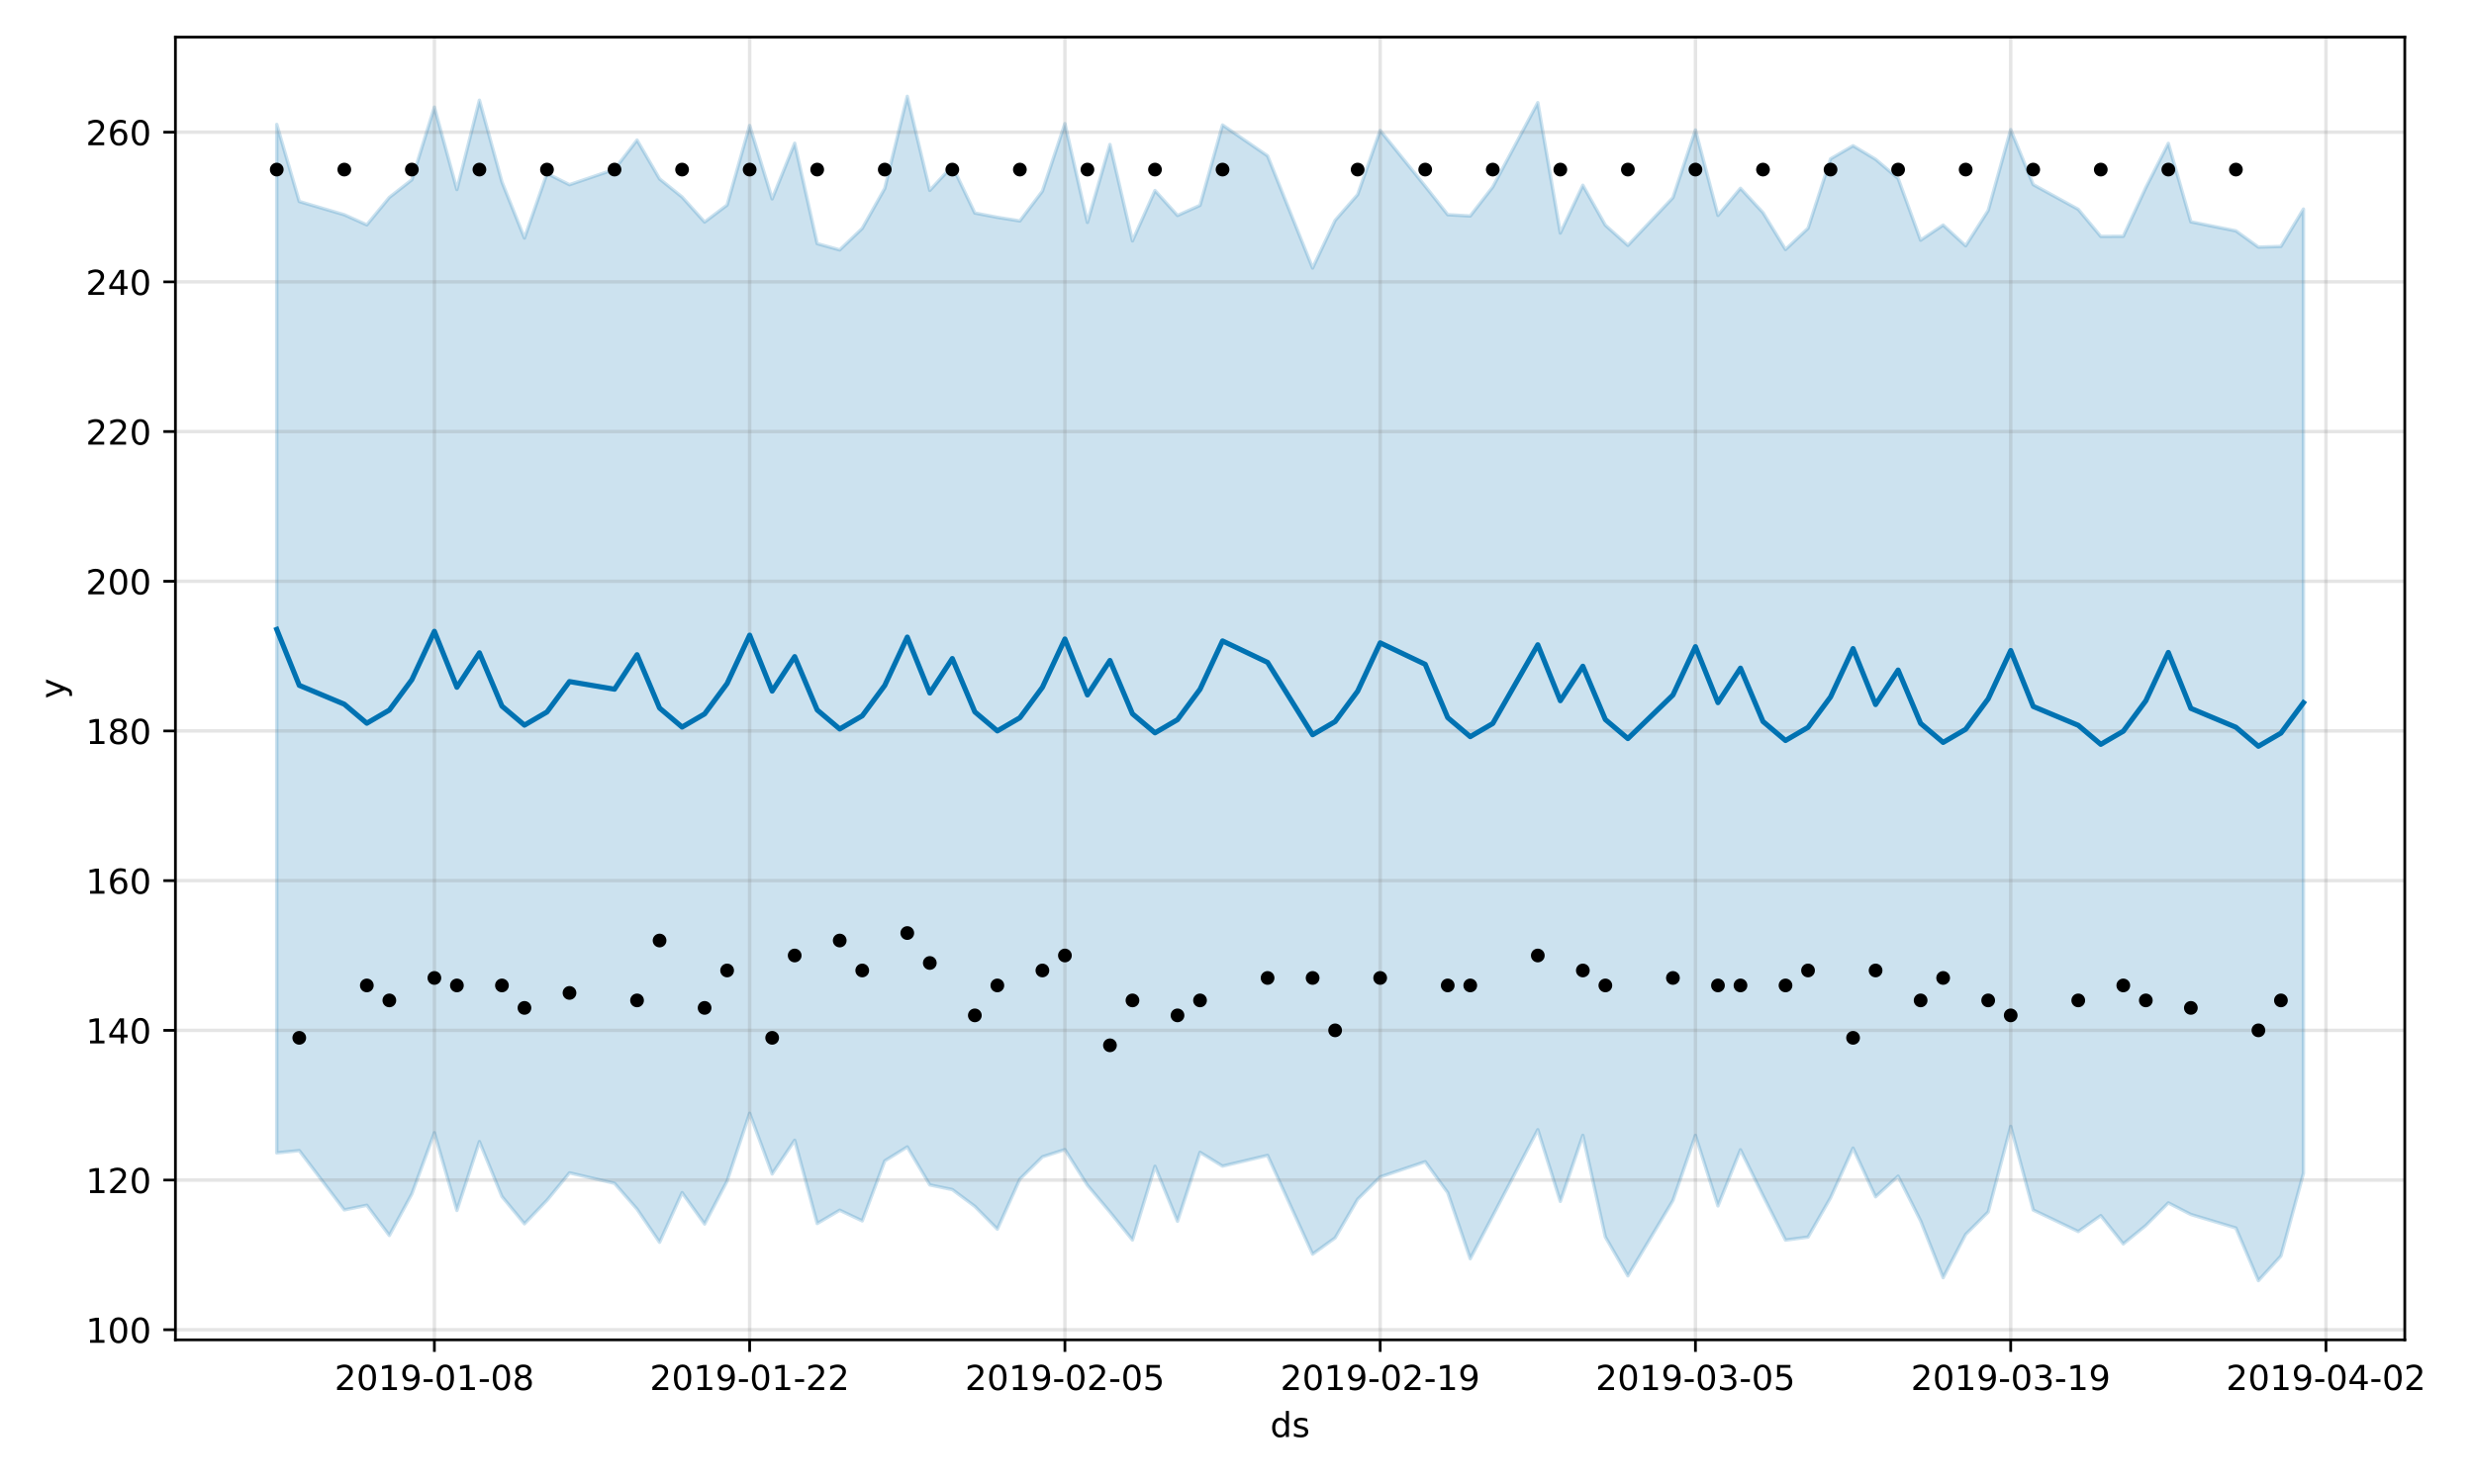 <?xml version="1.0" encoding="utf-8" standalone="no"?>
<!DOCTYPE svg PUBLIC "-//W3C//DTD SVG 1.1//EN"
  "http://www.w3.org/Graphics/SVG/1.1/DTD/svg11.dtd">
<!-- Created with matplotlib (https://matplotlib.org/) -->
<svg height="432pt" version="1.1" viewBox="0 0 720 432" width="720pt" xmlns="http://www.w3.org/2000/svg" xmlns:xlink="http://www.w3.org/1999/xlink">
 <defs>
  <style type="text/css">
*{stroke-linecap:butt;stroke-linejoin:round;}
  </style>
 </defs>
 <g id="figure_1">
  <g id="patch_1">
   <path d="M 0 432 
L 720 432 
L 720 0 
L 0 0 
z
" style="fill:#ffffff;"/>
  </g>
  <g id="axes_1">
   <g id="patch_2">
    <path d="M 51.05 390.04 
L 699.857 390.04 
L 699.857 10.8 
L 51.05 10.8 
z
" style="fill:#ffffff;"/>
   </g>
   <g id="PolyCollection_1">
    <defs>
     <path d="M 80.541 -395.776 
L 80.541 -96.388 
L 87.095 -97.056 
L 100.202 -79.796 
L 106.756 -81.134 
L 113.309 -72.351 
L 119.863 -84.453 
L 126.417 -102.26 
L 132.97 -79.638 
L 139.524 -99.672 
L 146.077 -83.692 
L 152.631 -75.752 
L 159.185 -82.583 
L 165.738 -90.569 
L 178.845 -87.534 
L 185.399 -80.013 
L 191.953 -70.36 
L 198.506 -84.82 
L 205.06 -75.676 
L 211.613 -88.207 
L 218.167 -107.926 
L 224.721 -90.259 
L 231.274 -100.063 
L 237.828 -75.83 
L 244.381 -79.699 
L 250.935 -76.592 
L 257.489 -94.064 
L 264.042 -98.122 
L 270.596 -87.062 
L 277.15 -85.708 
L 283.703 -80.82 
L 290.257 -74.19 
L 296.81 -88.747 
L 303.364 -95.231 
L 309.918 -97.338 
L 316.471 -86.968 
L 323.025 -79.162 
L 329.578 -71.039 
L 336.132 -92.494 
L 342.686 -76.488 
L 349.239 -96.544 
L 355.793 -92.534 
L 368.9 -95.656 
L 382.007 -66.92 
L 388.561 -71.641 
L 395.114 -82.883 
L 401.668 -89.389 
L 414.775 -93.812 
L 421.329 -84.804 
L 427.883 -65.588 
L 434.436 -78.061 
L 447.543 -103.133 
L 454.097 -82.263 
L 460.651 -101.49 
L 467.204 -71.918 
L 473.758 -60.598 
L 486.865 -82.522 
L 493.419 -101.484 
L 499.972 -80.96 
L 506.526 -97.288 
L 513.079 -83.974 
L 519.633 -71.006 
L 526.187 -71.879 
L 532.74 -83.32 
L 539.294 -97.761 
L 545.847 -83.607 
L 552.401 -89.616 
L 558.955 -76.615 
L 565.508 -60.064 
L 572.062 -72.658 
L 578.616 -79.185 
L 585.169 -104.102 
L 591.723 -79.763 
L 604.83 -73.501 
L 611.384 -78.128 
L 617.937 -69.894 
L 624.491 -75.241 
L 631.044 -81.831 
L 637.598 -78.46 
L 650.705 -74.527 
L 657.259 -59.198 
L 663.812 -66.385 
L 670.366 -90.441 
L 670.366 -371.14 
L 670.366 -371.14 
L 663.812 -360.261 
L 657.259 -360.064 
L 650.705 -364.796 
L 637.598 -367.426 
L 631.044 -390.264 
L 624.491 -377.375 
L 617.937 -363.215 
L 611.384 -363.179 
L 604.83 -371.063 
L 591.723 -378.263 
L 585.169 -394.267 
L 578.616 -370.727 
L 572.062 -360.446 
L 565.508 -366.488 
L 558.955 -362.082 
L 552.401 -380.056 
L 545.847 -385.629 
L 539.294 -389.573 
L 532.74 -385.748 
L 526.187 -365.546 
L 519.633 -359.377 
L 513.079 -370.105 
L 506.526 -377.189 
L 499.972 -369.307 
L 493.419 -394.157 
L 486.865 -374.469 
L 473.758 -360.58 
L 467.204 -366.441 
L 460.651 -378.076 
L 454.097 -364.155 
L 447.543 -402.115 
L 434.436 -377.583 
L 427.883 -369.131 
L 421.329 -369.504 
L 414.775 -377.802 
L 401.668 -394.02 
L 395.114 -375.351 
L 388.561 -367.855 
L 382.007 -353.98 
L 368.9 -386.627 
L 355.793 -395.61 
L 349.239 -372.226 
L 342.686 -369.277 
L 336.132 -376.531 
L 329.578 -361.875 
L 323.025 -389.937 
L 316.471 -367.261 
L 309.918 -396.012 
L 303.364 -376.357 
L 296.81 -367.69 
L 290.257 -368.735 
L 283.703 -369.988 
L 277.15 -383.695 
L 270.596 -376.577 
L 264.042 -403.962 
L 257.489 -377.155 
L 250.935 -365.524 
L 244.381 -359.252 
L 237.828 -361.076 
L 231.274 -390.309 
L 224.721 -374.104 
L 218.167 -395.462 
L 211.613 -372.32 
L 205.06 -367.368 
L 198.506 -374.652 
L 191.953 -379.929 
L 185.399 -391.225 
L 178.845 -382.702 
L 165.738 -378.235 
L 159.185 -381.506 
L 152.631 -362.702 
L 146.077 -379.047 
L 139.524 -402.824 
L 132.97 -376.826 
L 126.417 -400.812 
L 119.863 -379.672 
L 113.309 -374.533 
L 106.756 -366.549 
L 100.202 -369.488 
L 87.095 -373.35 
L 80.541 -395.776 
z
" id="m5a56bfa75b" style="stroke:#0072b2;stroke-opacity:0.2;"/>
    </defs>
    <g clip-path="url(#pdf4e1f9be4)">
     <use style="fill:#0072b2;fill-opacity:0.2;stroke:#0072b2;stroke-opacity:0.2;" x="0" xlink:href="#m5a56bfa75b" y="432"/>
    </g>
   </g>
   <g id="matplotlib.axis_1">
    <g id="xtick_1">
     <g id="line2d_1">
      <path clip-path="url(#pdf4e1f9be4)" d="M 126.417 390.04 
L 126.417 10.8 
" style="fill:none;stroke:#808080;stroke-linecap:square;stroke-opacity:0.2;"/>
     </g>
     <g id="line2d_2">
      <defs>
       <path d="M 0 0 
L 0 3.5 
" id="m23e7727286" style="stroke:#000000;stroke-width:0.8;"/>
      </defs>
      <g>
       <use style="stroke:#000000;stroke-width:0.8;" x="126.417" xlink:href="#m23e7727286" y="390.04"/>
      </g>
     </g>
     <g id="text_1">
      <!-- 2019-01-08 -->
      <defs>
       <path d="M 19.188 8.297 
L 53.609 8.297 
L 53.609 0 
L 7.328 0 
L 7.328 8.297 
Q 12.938 14.109 22.625 23.891 
Q 32.328 33.688 34.812 36.531 
Q 39.547 41.844 41.422 45.531 
Q 43.312 49.219 43.312 52.781 
Q 43.312 58.594 39.234 62.25 
Q 35.156 65.922 28.609 65.922 
Q 23.969 65.922 18.812 64.312 
Q 13.672 62.703 7.812 59.422 
L 7.812 69.391 
Q 13.766 71.781 18.938 73 
Q 24.125 74.219 28.422 74.219 
Q 39.75 74.219 46.484 68.547 
Q 53.219 62.891 53.219 53.422 
Q 53.219 48.922 51.531 44.891 
Q 49.859 40.875 45.406 35.406 
Q 44.188 33.984 37.641 27.219 
Q 31.109 20.453 19.188 8.297 
z
" id="DejaVuSans-50"/>
       <path d="M 31.781 66.406 
Q 24.172 66.406 20.328 58.906 
Q 16.5 51.422 16.5 36.375 
Q 16.5 21.391 20.328 13.891 
Q 24.172 6.391 31.781 6.391 
Q 39.453 6.391 43.281 13.891 
Q 47.125 21.391 47.125 36.375 
Q 47.125 51.422 43.281 58.906 
Q 39.453 66.406 31.781 66.406 
z
M 31.781 74.219 
Q 44.047 74.219 50.516 64.516 
Q 56.984 54.828 56.984 36.375 
Q 56.984 17.969 50.516 8.266 
Q 44.047 -1.422 31.781 -1.422 
Q 19.531 -1.422 13.062 8.266 
Q 6.594 17.969 6.594 36.375 
Q 6.594 54.828 13.062 64.516 
Q 19.531 74.219 31.781 74.219 
z
" id="DejaVuSans-48"/>
       <path d="M 12.406 8.297 
L 28.516 8.297 
L 28.516 63.922 
L 10.984 60.406 
L 10.984 69.391 
L 28.422 72.906 
L 38.281 72.906 
L 38.281 8.297 
L 54.391 8.297 
L 54.391 0 
L 12.406 0 
z
" id="DejaVuSans-49"/>
       <path d="M 10.984 1.516 
L 10.984 10.5 
Q 14.703 8.734 18.5 7.812 
Q 22.312 6.891 25.984 6.891 
Q 35.75 6.891 40.891 13.453 
Q 46.047 20.016 46.781 33.406 
Q 43.953 29.203 39.594 26.953 
Q 35.25 24.703 29.984 24.703 
Q 19.047 24.703 12.672 31.312 
Q 6.297 37.938 6.297 49.422 
Q 6.297 60.641 12.938 67.422 
Q 19.578 74.219 30.609 74.219 
Q 43.266 74.219 49.922 64.516 
Q 56.594 54.828 56.594 36.375 
Q 56.594 19.141 48.406 8.859 
Q 40.234 -1.422 26.422 -1.422 
Q 22.703 -1.422 18.891 -0.688 
Q 15.094 0.047 10.984 1.516 
z
M 30.609 32.422 
Q 37.25 32.422 41.125 36.953 
Q 45.016 41.5 45.016 49.422 
Q 45.016 57.281 41.125 61.844 
Q 37.25 66.406 30.609 66.406 
Q 23.969 66.406 20.094 61.844 
Q 16.219 57.281 16.219 49.422 
Q 16.219 41.5 20.094 36.953 
Q 23.969 32.422 30.609 32.422 
z
" id="DejaVuSans-57"/>
       <path d="M 4.891 31.391 
L 31.203 31.391 
L 31.203 23.391 
L 4.891 23.391 
z
" id="DejaVuSans-45"/>
       <path d="M 31.781 34.625 
Q 24.75 34.625 20.719 30.859 
Q 16.703 27.094 16.703 20.516 
Q 16.703 13.922 20.719 10.156 
Q 24.75 6.391 31.781 6.391 
Q 38.812 6.391 42.859 10.172 
Q 46.922 13.969 46.922 20.516 
Q 46.922 27.094 42.891 30.859 
Q 38.875 34.625 31.781 34.625 
z
M 21.922 38.812 
Q 15.578 40.375 12.031 44.719 
Q 8.5 49.078 8.5 55.328 
Q 8.5 64.062 14.719 69.141 
Q 20.953 74.219 31.781 74.219 
Q 42.672 74.219 48.875 69.141 
Q 55.078 64.062 55.078 55.328 
Q 55.078 49.078 51.531 44.719 
Q 48 40.375 41.703 38.812 
Q 48.828 37.156 52.797 32.312 
Q 56.781 27.484 56.781 20.516 
Q 56.781 9.906 50.312 4.234 
Q 43.844 -1.422 31.781 -1.422 
Q 19.734 -1.422 13.25 4.234 
Q 6.781 9.906 6.781 20.516 
Q 6.781 27.484 10.781 32.312 
Q 14.797 37.156 21.922 38.812 
z
M 18.312 54.391 
Q 18.312 48.734 21.844 45.562 
Q 25.391 42.391 31.781 42.391 
Q 38.141 42.391 41.719 45.562 
Q 45.312 48.734 45.312 54.391 
Q 45.312 60.062 41.719 63.234 
Q 38.141 66.406 31.781 66.406 
Q 25.391 66.406 21.844 63.234 
Q 18.312 60.062 18.312 54.391 
z
" id="DejaVuSans-56"/>
      </defs>
      <g transform="translate(97.359 404.638)scale(0.1 -0.1)">
       <use xlink:href="#DejaVuSans-50"/>
       <use x="63.623" xlink:href="#DejaVuSans-48"/>
       <use x="127.246" xlink:href="#DejaVuSans-49"/>
       <use x="190.869" xlink:href="#DejaVuSans-57"/>
       <use x="254.492" xlink:href="#DejaVuSans-45"/>
       <use x="290.576" xlink:href="#DejaVuSans-48"/>
       <use x="354.199" xlink:href="#DejaVuSans-49"/>
       <use x="417.822" xlink:href="#DejaVuSans-45"/>
       <use x="453.906" xlink:href="#DejaVuSans-48"/>
       <use x="517.529" xlink:href="#DejaVuSans-56"/>
      </g>
     </g>
    </g>
    <g id="xtick_2">
     <g id="line2d_3">
      <path clip-path="url(#pdf4e1f9be4)" d="M 218.167 390.04 
L 218.167 10.8 
" style="fill:none;stroke:#808080;stroke-linecap:square;stroke-opacity:0.2;"/>
     </g>
     <g id="line2d_4">
      <g>
       <use style="stroke:#000000;stroke-width:0.8;" x="218.167" xlink:href="#m23e7727286" y="390.04"/>
      </g>
     </g>
     <g id="text_2">
      <!-- 2019-01-22 -->
      <g transform="translate(189.109 404.638)scale(0.1 -0.1)">
       <use xlink:href="#DejaVuSans-50"/>
       <use x="63.623" xlink:href="#DejaVuSans-48"/>
       <use x="127.246" xlink:href="#DejaVuSans-49"/>
       <use x="190.869" xlink:href="#DejaVuSans-57"/>
       <use x="254.492" xlink:href="#DejaVuSans-45"/>
       <use x="290.576" xlink:href="#DejaVuSans-48"/>
       <use x="354.199" xlink:href="#DejaVuSans-49"/>
       <use x="417.822" xlink:href="#DejaVuSans-45"/>
       <use x="453.906" xlink:href="#DejaVuSans-50"/>
       <use x="517.529" xlink:href="#DejaVuSans-50"/>
      </g>
     </g>
    </g>
    <g id="xtick_3">
     <g id="line2d_5">
      <path clip-path="url(#pdf4e1f9be4)" d="M 309.918 390.04 
L 309.918 10.8 
" style="fill:none;stroke:#808080;stroke-linecap:square;stroke-opacity:0.2;"/>
     </g>
     <g id="line2d_6">
      <g>
       <use style="stroke:#000000;stroke-width:0.8;" x="309.918" xlink:href="#m23e7727286" y="390.04"/>
      </g>
     </g>
     <g id="text_3">
      <!-- 2019-02-05 -->
      <defs>
       <path d="M 10.797 72.906 
L 49.516 72.906 
L 49.516 64.594 
L 19.828 64.594 
L 19.828 46.734 
Q 21.969 47.469 24.109 47.828 
Q 26.266 48.188 28.422 48.188 
Q 40.625 48.188 47.75 41.5 
Q 54.891 34.812 54.891 23.391 
Q 54.891 11.625 47.562 5.094 
Q 40.234 -1.422 26.906 -1.422 
Q 22.312 -1.422 17.547 -0.641 
Q 12.797 0.141 7.719 1.703 
L 7.719 11.625 
Q 12.109 9.234 16.797 8.062 
Q 21.484 6.891 26.703 6.891 
Q 35.156 6.891 40.078 11.328 
Q 45.016 15.766 45.016 23.391 
Q 45.016 31 40.078 35.438 
Q 35.156 39.891 26.703 39.891 
Q 22.75 39.891 18.812 39.016 
Q 14.891 38.141 10.797 36.281 
z
" id="DejaVuSans-53"/>
      </defs>
      <g transform="translate(280.86 404.638)scale(0.1 -0.1)">
       <use xlink:href="#DejaVuSans-50"/>
       <use x="63.623" xlink:href="#DejaVuSans-48"/>
       <use x="127.246" xlink:href="#DejaVuSans-49"/>
       <use x="190.869" xlink:href="#DejaVuSans-57"/>
       <use x="254.492" xlink:href="#DejaVuSans-45"/>
       <use x="290.576" xlink:href="#DejaVuSans-48"/>
       <use x="354.199" xlink:href="#DejaVuSans-50"/>
       <use x="417.822" xlink:href="#DejaVuSans-45"/>
       <use x="453.906" xlink:href="#DejaVuSans-48"/>
       <use x="517.529" xlink:href="#DejaVuSans-53"/>
      </g>
     </g>
    </g>
    <g id="xtick_4">
     <g id="line2d_7">
      <path clip-path="url(#pdf4e1f9be4)" d="M 401.668 390.04 
L 401.668 10.8 
" style="fill:none;stroke:#808080;stroke-linecap:square;stroke-opacity:0.2;"/>
     </g>
     <g id="line2d_8">
      <g>
       <use style="stroke:#000000;stroke-width:0.8;" x="401.668" xlink:href="#m23e7727286" y="390.04"/>
      </g>
     </g>
     <g id="text_4">
      <!-- 2019-02-19 -->
      <g transform="translate(372.61 404.638)scale(0.1 -0.1)">
       <use xlink:href="#DejaVuSans-50"/>
       <use x="63.623" xlink:href="#DejaVuSans-48"/>
       <use x="127.246" xlink:href="#DejaVuSans-49"/>
       <use x="190.869" xlink:href="#DejaVuSans-57"/>
       <use x="254.492" xlink:href="#DejaVuSans-45"/>
       <use x="290.576" xlink:href="#DejaVuSans-48"/>
       <use x="354.199" xlink:href="#DejaVuSans-50"/>
       <use x="417.822" xlink:href="#DejaVuSans-45"/>
       <use x="453.906" xlink:href="#DejaVuSans-49"/>
       <use x="517.529" xlink:href="#DejaVuSans-57"/>
      </g>
     </g>
    </g>
    <g id="xtick_5">
     <g id="line2d_9">
      <path clip-path="url(#pdf4e1f9be4)" d="M 493.419 390.04 
L 493.419 10.8 
" style="fill:none;stroke:#808080;stroke-linecap:square;stroke-opacity:0.2;"/>
     </g>
     <g id="line2d_10">
      <g>
       <use style="stroke:#000000;stroke-width:0.8;" x="493.419" xlink:href="#m23e7727286" y="390.04"/>
      </g>
     </g>
     <g id="text_5">
      <!-- 2019-03-05 -->
      <defs>
       <path d="M 40.578 39.312 
Q 47.656 37.797 51.625 33 
Q 55.609 28.219 55.609 21.188 
Q 55.609 10.406 48.188 4.484 
Q 40.766 -1.422 27.094 -1.422 
Q 22.516 -1.422 17.656 -0.516 
Q 12.797 0.391 7.625 2.203 
L 7.625 11.719 
Q 11.719 9.328 16.594 8.109 
Q 21.484 6.891 26.812 6.891 
Q 36.078 6.891 40.938 10.547 
Q 45.797 14.203 45.797 21.188 
Q 45.797 27.641 41.281 31.266 
Q 36.766 34.906 28.719 34.906 
L 20.219 34.906 
L 20.219 43.016 
L 29.109 43.016 
Q 36.375 43.016 40.234 45.922 
Q 44.094 48.828 44.094 54.297 
Q 44.094 59.906 40.109 62.906 
Q 36.141 65.922 28.719 65.922 
Q 24.656 65.922 20.016 65.031 
Q 15.375 64.156 9.812 62.312 
L 9.812 71.094 
Q 15.438 72.656 20.344 73.438 
Q 25.25 74.219 29.594 74.219 
Q 40.828 74.219 47.359 69.109 
Q 53.906 64.016 53.906 55.328 
Q 53.906 49.266 50.438 45.094 
Q 46.969 40.922 40.578 39.312 
z
" id="DejaVuSans-51"/>
      </defs>
      <g transform="translate(464.361 404.638)scale(0.1 -0.1)">
       <use xlink:href="#DejaVuSans-50"/>
       <use x="63.623" xlink:href="#DejaVuSans-48"/>
       <use x="127.246" xlink:href="#DejaVuSans-49"/>
       <use x="190.869" xlink:href="#DejaVuSans-57"/>
       <use x="254.492" xlink:href="#DejaVuSans-45"/>
       <use x="290.576" xlink:href="#DejaVuSans-48"/>
       <use x="354.199" xlink:href="#DejaVuSans-51"/>
       <use x="417.822" xlink:href="#DejaVuSans-45"/>
       <use x="453.906" xlink:href="#DejaVuSans-48"/>
       <use x="517.529" xlink:href="#DejaVuSans-53"/>
      </g>
     </g>
    </g>
    <g id="xtick_6">
     <g id="line2d_11">
      <path clip-path="url(#pdf4e1f9be4)" d="M 585.169 390.04 
L 585.169 10.8 
" style="fill:none;stroke:#808080;stroke-linecap:square;stroke-opacity:0.2;"/>
     </g>
     <g id="line2d_12">
      <g>
       <use style="stroke:#000000;stroke-width:0.8;" x="585.169" xlink:href="#m23e7727286" y="390.04"/>
      </g>
     </g>
     <g id="text_6">
      <!-- 2019-03-19 -->
      <g transform="translate(556.111 404.638)scale(0.1 -0.1)">
       <use xlink:href="#DejaVuSans-50"/>
       <use x="63.623" xlink:href="#DejaVuSans-48"/>
       <use x="127.246" xlink:href="#DejaVuSans-49"/>
       <use x="190.869" xlink:href="#DejaVuSans-57"/>
       <use x="254.492" xlink:href="#DejaVuSans-45"/>
       <use x="290.576" xlink:href="#DejaVuSans-48"/>
       <use x="354.199" xlink:href="#DejaVuSans-51"/>
       <use x="417.822" xlink:href="#DejaVuSans-45"/>
       <use x="453.906" xlink:href="#DejaVuSans-49"/>
       <use x="517.529" xlink:href="#DejaVuSans-57"/>
      </g>
     </g>
    </g>
    <g id="xtick_7">
     <g id="line2d_13">
      <path clip-path="url(#pdf4e1f9be4)" d="M 676.92 390.04 
L 676.92 10.8 
" style="fill:none;stroke:#808080;stroke-linecap:square;stroke-opacity:0.2;"/>
     </g>
     <g id="line2d_14">
      <g>
       <use style="stroke:#000000;stroke-width:0.8;" x="676.92" xlink:href="#m23e7727286" y="390.04"/>
      </g>
     </g>
     <g id="text_7">
      <!-- 2019-04-02 -->
      <defs>
       <path d="M 37.797 64.312 
L 12.891 25.391 
L 37.797 25.391 
z
M 35.203 72.906 
L 47.609 72.906 
L 47.609 25.391 
L 58.016 25.391 
L 58.016 17.188 
L 47.609 17.188 
L 47.609 0 
L 37.797 0 
L 37.797 17.188 
L 4.891 17.188 
L 4.891 26.703 
z
" id="DejaVuSans-52"/>
      </defs>
      <g transform="translate(647.862 404.638)scale(0.1 -0.1)">
       <use xlink:href="#DejaVuSans-50"/>
       <use x="63.623" xlink:href="#DejaVuSans-48"/>
       <use x="127.246" xlink:href="#DejaVuSans-49"/>
       <use x="190.869" xlink:href="#DejaVuSans-57"/>
       <use x="254.492" xlink:href="#DejaVuSans-45"/>
       <use x="290.576" xlink:href="#DejaVuSans-48"/>
       <use x="354.199" xlink:href="#DejaVuSans-52"/>
       <use x="417.822" xlink:href="#DejaVuSans-45"/>
       <use x="453.906" xlink:href="#DejaVuSans-48"/>
       <use x="517.529" xlink:href="#DejaVuSans-50"/>
      </g>
     </g>
    </g>
    <g id="text_8">
     <!-- ds -->
     <defs>
      <path d="M 45.406 46.391 
L 45.406 75.984 
L 54.391 75.984 
L 54.391 0 
L 45.406 0 
L 45.406 8.203 
Q 42.578 3.328 38.25 0.953 
Q 33.938 -1.422 27.875 -1.422 
Q 17.969 -1.422 11.734 6.484 
Q 5.516 14.406 5.516 27.297 
Q 5.516 40.188 11.734 48.094 
Q 17.969 56 27.875 56 
Q 33.938 56 38.25 53.625 
Q 42.578 51.266 45.406 46.391 
z
M 14.797 27.297 
Q 14.797 17.391 18.875 11.75 
Q 22.953 6.109 30.078 6.109 
Q 37.203 6.109 41.297 11.75 
Q 45.406 17.391 45.406 27.297 
Q 45.406 37.203 41.297 42.844 
Q 37.203 48.484 30.078 48.484 
Q 22.953 48.484 18.875 42.844 
Q 14.797 37.203 14.797 27.297 
z
" id="DejaVuSans-100"/>
      <path d="M 44.281 53.078 
L 44.281 44.578 
Q 40.484 46.531 36.375 47.5 
Q 32.281 48.484 27.875 48.484 
Q 21.188 48.484 17.844 46.438 
Q 14.5 44.391 14.5 40.281 
Q 14.5 37.156 16.891 35.375 
Q 19.281 33.594 26.516 31.984 
L 29.594 31.297 
Q 39.156 29.25 43.188 25.516 
Q 47.219 21.781 47.219 15.094 
Q 47.219 7.469 41.188 3.016 
Q 35.156 -1.422 24.609 -1.422 
Q 20.219 -1.422 15.453 -0.562 
Q 10.688 0.297 5.422 2 
L 5.422 11.281 
Q 10.406 8.688 15.234 7.391 
Q 20.062 6.109 24.812 6.109 
Q 31.156 6.109 34.562 8.281 
Q 37.984 10.453 37.984 14.406 
Q 37.984 18.062 35.516 20.016 
Q 33.062 21.969 24.703 23.781 
L 21.578 24.516 
Q 13.234 26.266 9.516 29.906 
Q 5.812 33.547 5.812 39.891 
Q 5.812 47.609 11.281 51.797 
Q 16.75 56 26.812 56 
Q 31.781 56 36.172 55.266 
Q 40.578 54.547 44.281 53.078 
z
" id="DejaVuSans-115"/>
     </defs>
     <g transform="translate(369.675 418.317)scale(0.1 -0.1)">
      <use xlink:href="#DejaVuSans-100"/>
      <use x="63.477" xlink:href="#DejaVuSans-115"/>
     </g>
    </g>
   </g>
   <g id="matplotlib.axis_2">
    <g id="ytick_1">
     <g id="line2d_15">
      <path clip-path="url(#pdf4e1f9be4)" d="M 51.05 387.095 
L 699.857 387.095 
" style="fill:none;stroke:#808080;stroke-linecap:square;stroke-opacity:0.2;"/>
     </g>
     <g id="line2d_16">
      <defs>
       <path d="M 0 0 
L -3.5 0 
" id="me3e47bca86" style="stroke:#000000;stroke-width:0.8;"/>
      </defs>
      <g>
       <use style="stroke:#000000;stroke-width:0.8;" x="51.05" xlink:href="#me3e47bca86" y="387.095"/>
      </g>
     </g>
     <g id="text_9">
      <!-- 100 -->
      <g transform="translate(24.962 390.895)scale(0.1 -0.1)">
       <use xlink:href="#DejaVuSans-49"/>
       <use x="63.623" xlink:href="#DejaVuSans-48"/>
       <use x="127.246" xlink:href="#DejaVuSans-48"/>
      </g>
     </g>
    </g>
    <g id="ytick_2">
     <g id="line2d_17">
      <path clip-path="url(#pdf4e1f9be4)" d="M 51.05 343.517 
L 699.857 343.517 
" style="fill:none;stroke:#808080;stroke-linecap:square;stroke-opacity:0.2;"/>
     </g>
     <g id="line2d_18">
      <g>
       <use style="stroke:#000000;stroke-width:0.8;" x="51.05" xlink:href="#me3e47bca86" y="343.517"/>
      </g>
     </g>
     <g id="text_10">
      <!-- 120 -->
      <g transform="translate(24.962 347.317)scale(0.1 -0.1)">
       <use xlink:href="#DejaVuSans-49"/>
       <use x="63.623" xlink:href="#DejaVuSans-50"/>
       <use x="127.246" xlink:href="#DejaVuSans-48"/>
      </g>
     </g>
    </g>
    <g id="ytick_3">
     <g id="line2d_19">
      <path clip-path="url(#pdf4e1f9be4)" d="M 51.05 299.939 
L 699.857 299.939 
" style="fill:none;stroke:#808080;stroke-linecap:square;stroke-opacity:0.2;"/>
     </g>
     <g id="line2d_20">
      <g>
       <use style="stroke:#000000;stroke-width:0.8;" x="51.05" xlink:href="#me3e47bca86" y="299.939"/>
      </g>
     </g>
     <g id="text_11">
      <!-- 140 -->
      <g transform="translate(24.962 303.739)scale(0.1 -0.1)">
       <use xlink:href="#DejaVuSans-49"/>
       <use x="63.623" xlink:href="#DejaVuSans-52"/>
       <use x="127.246" xlink:href="#DejaVuSans-48"/>
      </g>
     </g>
    </g>
    <g id="ytick_4">
     <g id="line2d_21">
      <path clip-path="url(#pdf4e1f9be4)" d="M 51.05 256.362 
L 699.857 256.362 
" style="fill:none;stroke:#808080;stroke-linecap:square;stroke-opacity:0.2;"/>
     </g>
     <g id="line2d_22">
      <g>
       <use style="stroke:#000000;stroke-width:0.8;" x="51.05" xlink:href="#me3e47bca86" y="256.362"/>
      </g>
     </g>
     <g id="text_12">
      <!-- 160 -->
      <defs>
       <path d="M 33.016 40.375 
Q 26.375 40.375 22.484 35.828 
Q 18.609 31.297 18.609 23.391 
Q 18.609 15.531 22.484 10.953 
Q 26.375 6.391 33.016 6.391 
Q 39.656 6.391 43.531 10.953 
Q 47.406 15.531 47.406 23.391 
Q 47.406 31.297 43.531 35.828 
Q 39.656 40.375 33.016 40.375 
z
M 52.594 71.297 
L 52.594 62.312 
Q 48.875 64.062 45.094 64.984 
Q 41.312 65.922 37.594 65.922 
Q 27.828 65.922 22.672 59.328 
Q 17.531 52.734 16.797 39.406 
Q 19.672 43.656 24.016 45.922 
Q 28.375 48.188 33.594 48.188 
Q 44.578 48.188 50.953 41.516 
Q 57.328 34.859 57.328 23.391 
Q 57.328 12.156 50.688 5.359 
Q 44.047 -1.422 33.016 -1.422 
Q 20.359 -1.422 13.672 8.266 
Q 6.984 17.969 6.984 36.375 
Q 6.984 53.656 15.188 63.938 
Q 23.391 74.219 37.203 74.219 
Q 40.922 74.219 44.703 73.484 
Q 48.484 72.75 52.594 71.297 
z
" id="DejaVuSans-54"/>
      </defs>
      <g transform="translate(24.962 260.161)scale(0.1 -0.1)">
       <use xlink:href="#DejaVuSans-49"/>
       <use x="63.623" xlink:href="#DejaVuSans-54"/>
       <use x="127.246" xlink:href="#DejaVuSans-48"/>
      </g>
     </g>
    </g>
    <g id="ytick_5">
     <g id="line2d_23">
      <path clip-path="url(#pdf4e1f9be4)" d="M 51.05 212.784 
L 699.857 212.784 
" style="fill:none;stroke:#808080;stroke-linecap:square;stroke-opacity:0.2;"/>
     </g>
     <g id="line2d_24">
      <g>
       <use style="stroke:#000000;stroke-width:0.8;" x="51.05" xlink:href="#me3e47bca86" y="212.784"/>
      </g>
     </g>
     <g id="text_13">
      <!-- 180 -->
      <g transform="translate(24.962 216.583)scale(0.1 -0.1)">
       <use xlink:href="#DejaVuSans-49"/>
       <use x="63.623" xlink:href="#DejaVuSans-56"/>
       <use x="127.246" xlink:href="#DejaVuSans-48"/>
      </g>
     </g>
    </g>
    <g id="ytick_6">
     <g id="line2d_25">
      <path clip-path="url(#pdf4e1f9be4)" d="M 51.05 169.206 
L 699.857 169.206 
" style="fill:none;stroke:#808080;stroke-linecap:square;stroke-opacity:0.2;"/>
     </g>
     <g id="line2d_26">
      <g>
       <use style="stroke:#000000;stroke-width:0.8;" x="51.05" xlink:href="#me3e47bca86" y="169.206"/>
      </g>
     </g>
     <g id="text_14">
      <!-- 200 -->
      <g transform="translate(24.962 173.005)scale(0.1 -0.1)">
       <use xlink:href="#DejaVuSans-50"/>
       <use x="63.623" xlink:href="#DejaVuSans-48"/>
       <use x="127.246" xlink:href="#DejaVuSans-48"/>
      </g>
     </g>
    </g>
    <g id="ytick_7">
     <g id="line2d_27">
      <path clip-path="url(#pdf4e1f9be4)" d="M 51.05 125.628 
L 699.857 125.628 
" style="fill:none;stroke:#808080;stroke-linecap:square;stroke-opacity:0.2;"/>
     </g>
     <g id="line2d_28">
      <g>
       <use style="stroke:#000000;stroke-width:0.8;" x="51.05" xlink:href="#me3e47bca86" y="125.628"/>
      </g>
     </g>
     <g id="text_15">
      <!-- 220 -->
      <g transform="translate(24.962 129.427)scale(0.1 -0.1)">
       <use xlink:href="#DejaVuSans-50"/>
       <use x="63.623" xlink:href="#DejaVuSans-50"/>
       <use x="127.246" xlink:href="#DejaVuSans-48"/>
      </g>
     </g>
    </g>
    <g id="ytick_8">
     <g id="line2d_29">
      <path clip-path="url(#pdf4e1f9be4)" d="M 51.05 82.05 
L 699.857 82.05 
" style="fill:none;stroke:#808080;stroke-linecap:square;stroke-opacity:0.2;"/>
     </g>
     <g id="line2d_30">
      <g>
       <use style="stroke:#000000;stroke-width:0.8;" x="51.05" xlink:href="#me3e47bca86" y="82.05"/>
      </g>
     </g>
     <g id="text_16">
      <!-- 240 -->
      <g transform="translate(24.962 85.849)scale(0.1 -0.1)">
       <use xlink:href="#DejaVuSans-50"/>
       <use x="63.623" xlink:href="#DejaVuSans-52"/>
       <use x="127.246" xlink:href="#DejaVuSans-48"/>
      </g>
     </g>
    </g>
    <g id="ytick_9">
     <g id="line2d_31">
      <path clip-path="url(#pdf4e1f9be4)" d="M 51.05 38.472 
L 699.857 38.472 
" style="fill:none;stroke:#808080;stroke-linecap:square;stroke-opacity:0.2;"/>
     </g>
     <g id="line2d_32">
      <g>
       <use style="stroke:#000000;stroke-width:0.8;" x="51.05" xlink:href="#me3e47bca86" y="38.472"/>
      </g>
     </g>
     <g id="text_17">
      <!-- 260 -->
      <g transform="translate(24.962 42.271)scale(0.1 -0.1)">
       <use xlink:href="#DejaVuSans-50"/>
       <use x="63.623" xlink:href="#DejaVuSans-54"/>
       <use x="127.246" xlink:href="#DejaVuSans-48"/>
      </g>
     </g>
    </g>
    <g id="text_18">
     <!-- y -->
     <defs>
      <path d="M 32.172 -5.078 
Q 28.375 -14.844 24.75 -17.812 
Q 21.141 -20.797 15.094 -20.797 
L 7.906 -20.797 
L 7.906 -13.281 
L 13.188 -13.281 
Q 16.891 -13.281 18.938 -11.516 
Q 21 -9.766 23.484 -3.219 
L 25.094 0.875 
L 2.984 54.688 
L 12.5 54.688 
L 29.594 11.922 
L 46.688 54.688 
L 56.203 54.688 
z
" id="DejaVuSans-121"/>
     </defs>
     <g transform="translate(18.883 203.379)rotate(-90)scale(0.1 -0.1)">
      <use xlink:href="#DejaVuSans-121"/>
     </g>
    </g>
   </g>
   <g id="line2d_33">
    <defs>
     <path d="M 0 1.5 
C 0.398 1.5 0.779 1.342 1.061 1.061 
C 1.342 0.779 1.5 0.398 1.5 0 
C 1.5 -0.398 1.342 -0.779 1.061 -1.061 
C 0.779 -1.342 0.398 -1.5 0 -1.5 
C -0.398 -1.5 -0.779 -1.342 -1.061 -1.061 
C -1.342 -0.779 -1.5 -0.398 -1.5 0 
C -1.5 0.398 -1.342 0.779 -1.061 1.061 
C -0.779 1.342 -0.398 1.5 0 1.5 
z
" id="m8ed3cd45e2" style="stroke:#000000;"/>
    </defs>
    <g clip-path="url(#pdf4e1f9be4)">
     <use style="stroke:#000000;" x="80.541" xlink:href="#m8ed3cd45e2" y="49.366"/>
     <use style="stroke:#000000;" x="87.095" xlink:href="#m8ed3cd45e2" y="302.118"/>
     <use style="stroke:#000000;" x="100.202" xlink:href="#m8ed3cd45e2" y="49.366"/>
     <use style="stroke:#000000;" x="106.756" xlink:href="#m8ed3cd45e2" y="286.866"/>
     <use style="stroke:#000000;" x="113.309" xlink:href="#m8ed3cd45e2" y="291.224"/>
     <use style="stroke:#000000;" x="119.863" xlink:href="#m8ed3cd45e2" y="49.366"/>
     <use style="stroke:#000000;" x="126.417" xlink:href="#m8ed3cd45e2" y="284.687"/>
     <use style="stroke:#000000;" x="132.97" xlink:href="#m8ed3cd45e2" y="286.866"/>
     <use style="stroke:#000000;" x="139.524" xlink:href="#m8ed3cd45e2" y="49.366"/>
     <use style="stroke:#000000;" x="146.077" xlink:href="#m8ed3cd45e2" y="286.866"/>
     <use style="stroke:#000000;" x="152.631" xlink:href="#m8ed3cd45e2" y="293.403"/>
     <use style="stroke:#000000;" x="159.185" xlink:href="#m8ed3cd45e2" y="49.366"/>
     <use style="stroke:#000000;" x="165.738" xlink:href="#m8ed3cd45e2" y="289.045"/>
     <use style="stroke:#000000;" x="178.845" xlink:href="#m8ed3cd45e2" y="49.366"/>
     <use style="stroke:#000000;" x="185.399" xlink:href="#m8ed3cd45e2" y="291.224"/>
     <use style="stroke:#000000;" x="191.953" xlink:href="#m8ed3cd45e2" y="273.793"/>
     <use style="stroke:#000000;" x="198.506" xlink:href="#m8ed3cd45e2" y="49.366"/>
     <use style="stroke:#000000;" x="205.06" xlink:href="#m8ed3cd45e2" y="293.403"/>
     <use style="stroke:#000000;" x="211.613" xlink:href="#m8ed3cd45e2" y="282.508"/>
     <use style="stroke:#000000;" x="218.167" xlink:href="#m8ed3cd45e2" y="49.366"/>
     <use style="stroke:#000000;" x="224.721" xlink:href="#m8ed3cd45e2" y="302.118"/>
     <use style="stroke:#000000;" x="231.274" xlink:href="#m8ed3cd45e2" y="278.15"/>
     <use style="stroke:#000000;" x="237.828" xlink:href="#m8ed3cd45e2" y="49.366"/>
     <use style="stroke:#000000;" x="244.381" xlink:href="#m8ed3cd45e2" y="273.793"/>
     <use style="stroke:#000000;" x="250.935" xlink:href="#m8ed3cd45e2" y="282.508"/>
     <use style="stroke:#000000;" x="257.489" xlink:href="#m8ed3cd45e2" y="49.366"/>
     <use style="stroke:#000000;" x="264.042" xlink:href="#m8ed3cd45e2" y="271.614"/>
     <use style="stroke:#000000;" x="270.596" xlink:href="#m8ed3cd45e2" y="280.329"/>
     <use style="stroke:#000000;" x="277.15" xlink:href="#m8ed3cd45e2" y="49.366"/>
     <use style="stroke:#000000;" x="283.703" xlink:href="#m8ed3cd45e2" y="295.582"/>
     <use style="stroke:#000000;" x="290.257" xlink:href="#m8ed3cd45e2" y="286.866"/>
     <use style="stroke:#000000;" x="296.81" xlink:href="#m8ed3cd45e2" y="49.366"/>
     <use style="stroke:#000000;" x="303.364" xlink:href="#m8ed3cd45e2" y="282.508"/>
     <use style="stroke:#000000;" x="309.918" xlink:href="#m8ed3cd45e2" y="278.15"/>
     <use style="stroke:#000000;" x="316.471" xlink:href="#m8ed3cd45e2" y="49.366"/>
     <use style="stroke:#000000;" x="323.025" xlink:href="#m8ed3cd45e2" y="304.297"/>
     <use style="stroke:#000000;" x="329.578" xlink:href="#m8ed3cd45e2" y="291.224"/>
     <use style="stroke:#000000;" x="336.132" xlink:href="#m8ed3cd45e2" y="49.366"/>
     <use style="stroke:#000000;" x="342.686" xlink:href="#m8ed3cd45e2" y="295.582"/>
     <use style="stroke:#000000;" x="349.239" xlink:href="#m8ed3cd45e2" y="291.224"/>
     <use style="stroke:#000000;" x="355.793" xlink:href="#m8ed3cd45e2" y="49.366"/>
     <use style="stroke:#000000;" x="368.9" xlink:href="#m8ed3cd45e2" y="284.687"/>
     <use style="stroke:#000000;" x="382.007" xlink:href="#m8ed3cd45e2" y="284.687"/>
     <use style="stroke:#000000;" x="388.561" xlink:href="#m8ed3cd45e2" y="299.939"/>
     <use style="stroke:#000000;" x="395.114" xlink:href="#m8ed3cd45e2" y="49.366"/>
     <use style="stroke:#000000;" x="401.668" xlink:href="#m8ed3cd45e2" y="284.687"/>
     <use style="stroke:#000000;" x="414.775" xlink:href="#m8ed3cd45e2" y="49.366"/>
     <use style="stroke:#000000;" x="421.329" xlink:href="#m8ed3cd45e2" y="286.866"/>
     <use style="stroke:#000000;" x="427.883" xlink:href="#m8ed3cd45e2" y="286.866"/>
     <use style="stroke:#000000;" x="434.436" xlink:href="#m8ed3cd45e2" y="49.366"/>
     <use style="stroke:#000000;" x="447.543" xlink:href="#m8ed3cd45e2" y="278.15"/>
     <use style="stroke:#000000;" x="454.097" xlink:href="#m8ed3cd45e2" y="49.366"/>
     <use style="stroke:#000000;" x="460.651" xlink:href="#m8ed3cd45e2" y="282.508"/>
     <use style="stroke:#000000;" x="467.204" xlink:href="#m8ed3cd45e2" y="286.866"/>
     <use style="stroke:#000000;" x="473.758" xlink:href="#m8ed3cd45e2" y="49.366"/>
     <use style="stroke:#000000;" x="486.865" xlink:href="#m8ed3cd45e2" y="284.687"/>
     <use style="stroke:#000000;" x="493.419" xlink:href="#m8ed3cd45e2" y="49.366"/>
     <use style="stroke:#000000;" x="499.972" xlink:href="#m8ed3cd45e2" y="286.866"/>
     <use style="stroke:#000000;" x="506.526" xlink:href="#m8ed3cd45e2" y="286.866"/>
     <use style="stroke:#000000;" x="513.079" xlink:href="#m8ed3cd45e2" y="49.366"/>
     <use style="stroke:#000000;" x="519.633" xlink:href="#m8ed3cd45e2" y="286.866"/>
     <use style="stroke:#000000;" x="526.187" xlink:href="#m8ed3cd45e2" y="282.508"/>
     <use style="stroke:#000000;" x="532.74" xlink:href="#m8ed3cd45e2" y="49.366"/>
     <use style="stroke:#000000;" x="539.294" xlink:href="#m8ed3cd45e2" y="302.118"/>
     <use style="stroke:#000000;" x="545.847" xlink:href="#m8ed3cd45e2" y="282.508"/>
     <use style="stroke:#000000;" x="552.401" xlink:href="#m8ed3cd45e2" y="49.366"/>
     <use style="stroke:#000000;" x="558.955" xlink:href="#m8ed3cd45e2" y="291.224"/>
     <use style="stroke:#000000;" x="565.508" xlink:href="#m8ed3cd45e2" y="284.687"/>
     <use style="stroke:#000000;" x="572.062" xlink:href="#m8ed3cd45e2" y="49.366"/>
     <use style="stroke:#000000;" x="578.616" xlink:href="#m8ed3cd45e2" y="291.224"/>
     <use style="stroke:#000000;" x="585.169" xlink:href="#m8ed3cd45e2" y="295.582"/>
     <use style="stroke:#000000;" x="591.723" xlink:href="#m8ed3cd45e2" y="49.366"/>
     <use style="stroke:#000000;" x="604.83" xlink:href="#m8ed3cd45e2" y="291.224"/>
     <use style="stroke:#000000;" x="611.384" xlink:href="#m8ed3cd45e2" y="49.366"/>
     <use style="stroke:#000000;" x="617.937" xlink:href="#m8ed3cd45e2" y="286.866"/>
     <use style="stroke:#000000;" x="624.491" xlink:href="#m8ed3cd45e2" y="291.224"/>
     <use style="stroke:#000000;" x="631.044" xlink:href="#m8ed3cd45e2" y="49.366"/>
     <use style="stroke:#000000;" x="637.598" xlink:href="#m8ed3cd45e2" y="293.403"/>
     <use style="stroke:#000000;" x="650.705" xlink:href="#m8ed3cd45e2" y="49.366"/>
     <use style="stroke:#000000;" x="657.259" xlink:href="#m8ed3cd45e2" y="299.939"/>
     <use style="stroke:#000000;" x="663.812" xlink:href="#m8ed3cd45e2" y="291.224"/>
    </g>
   </g>
   <g id="line2d_34">
    <path clip-path="url(#pdf4e1f9be4)" d="M 80.541 183.228 
L 87.095 199.508 
L 100.202 204.998 
L 106.756 210.533 
L 113.309 206.707 
L 119.863 197.852 
L 126.417 183.787 
L 132.97 200.067 
L 139.524 190.032 
L 146.077 205.557 
L 152.631 211.092 
L 159.185 207.266 
L 165.738 198.41 
L 178.845 200.625 
L 185.399 190.591 
L 191.953 206.115 
L 198.506 211.65 
L 205.06 207.825 
L 211.613 198.969 
L 218.167 184.904 
L 224.721 201.184 
L 231.274 191.15 
L 237.828 206.674 
L 244.381 212.209 
L 250.935 208.383 
L 257.489 199.528 
L 264.042 185.463 
L 270.596 201.743 
L 277.15 191.708 
L 283.703 207.233 
L 290.257 212.768 
L 296.81 208.942 
L 303.364 200.086 
L 309.918 186.022 
L 316.471 202.301 
L 323.025 192.267 
L 329.578 207.791 
L 336.132 213.326 
L 342.686 209.501 
L 349.239 200.645 
L 355.793 186.58 
L 368.9 192.826 
L 382.007 213.885 
L 388.561 210.059 
L 395.114 201.204 
L 401.668 187.139 
L 414.775 193.384 
L 421.329 208.909 
L 427.883 214.444 
L 434.436 210.618 
L 447.543 187.698 
L 454.097 203.977 
L 460.651 193.943 
L 467.204 209.467 
L 473.758 215.002 
L 486.865 202.321 
L 493.419 188.256 
L 499.972 204.536 
L 506.526 194.502 
L 513.079 210.026 
L 519.633 215.561 
L 526.187 211.735 
L 532.74 202.88 
L 539.294 188.815 
L 545.847 205.095 
L 552.401 195.06 
L 558.955 210.585 
L 565.508 216.12 
L 572.062 212.294 
L 578.616 203.438 
L 585.169 189.374 
L 591.723 205.653 
L 604.83 211.143 
L 611.384 216.678 
L 617.937 212.853 
L 624.491 203.997 
L 631.044 189.932 
L 637.598 206.212 
L 650.705 211.702 
L 657.259 217.237 
L 663.812 213.411 
L 670.366 204.556 
" style="fill:none;stroke:#0072b2;stroke-linecap:square;stroke-width:1.5;"/>
   </g>
   <g id="patch_3">
    <path d="M 51.05 390.04 
L 51.05 10.8 
" style="fill:none;stroke:#000000;stroke-linecap:square;stroke-linejoin:miter;stroke-width:0.8;"/>
   </g>
   <g id="patch_4">
    <path d="M 699.857 390.04 
L 699.857 10.8 
" style="fill:none;stroke:#000000;stroke-linecap:square;stroke-linejoin:miter;stroke-width:0.8;"/>
   </g>
   <g id="patch_5">
    <path d="M 51.05 390.04 
L 699.857 390.04 
" style="fill:none;stroke:#000000;stroke-linecap:square;stroke-linejoin:miter;stroke-width:0.8;"/>
   </g>
   <g id="patch_6">
    <path d="M 51.05 10.8 
L 699.857 10.8 
" style="fill:none;stroke:#000000;stroke-linecap:square;stroke-linejoin:miter;stroke-width:0.8;"/>
   </g>
  </g>
 </g>
 <defs>
  <clipPath id="pdf4e1f9be4">
   <rect height="379.24" width="648.807" x="51.05" y="10.8"/>
  </clipPath>
 </defs>
</svg>
